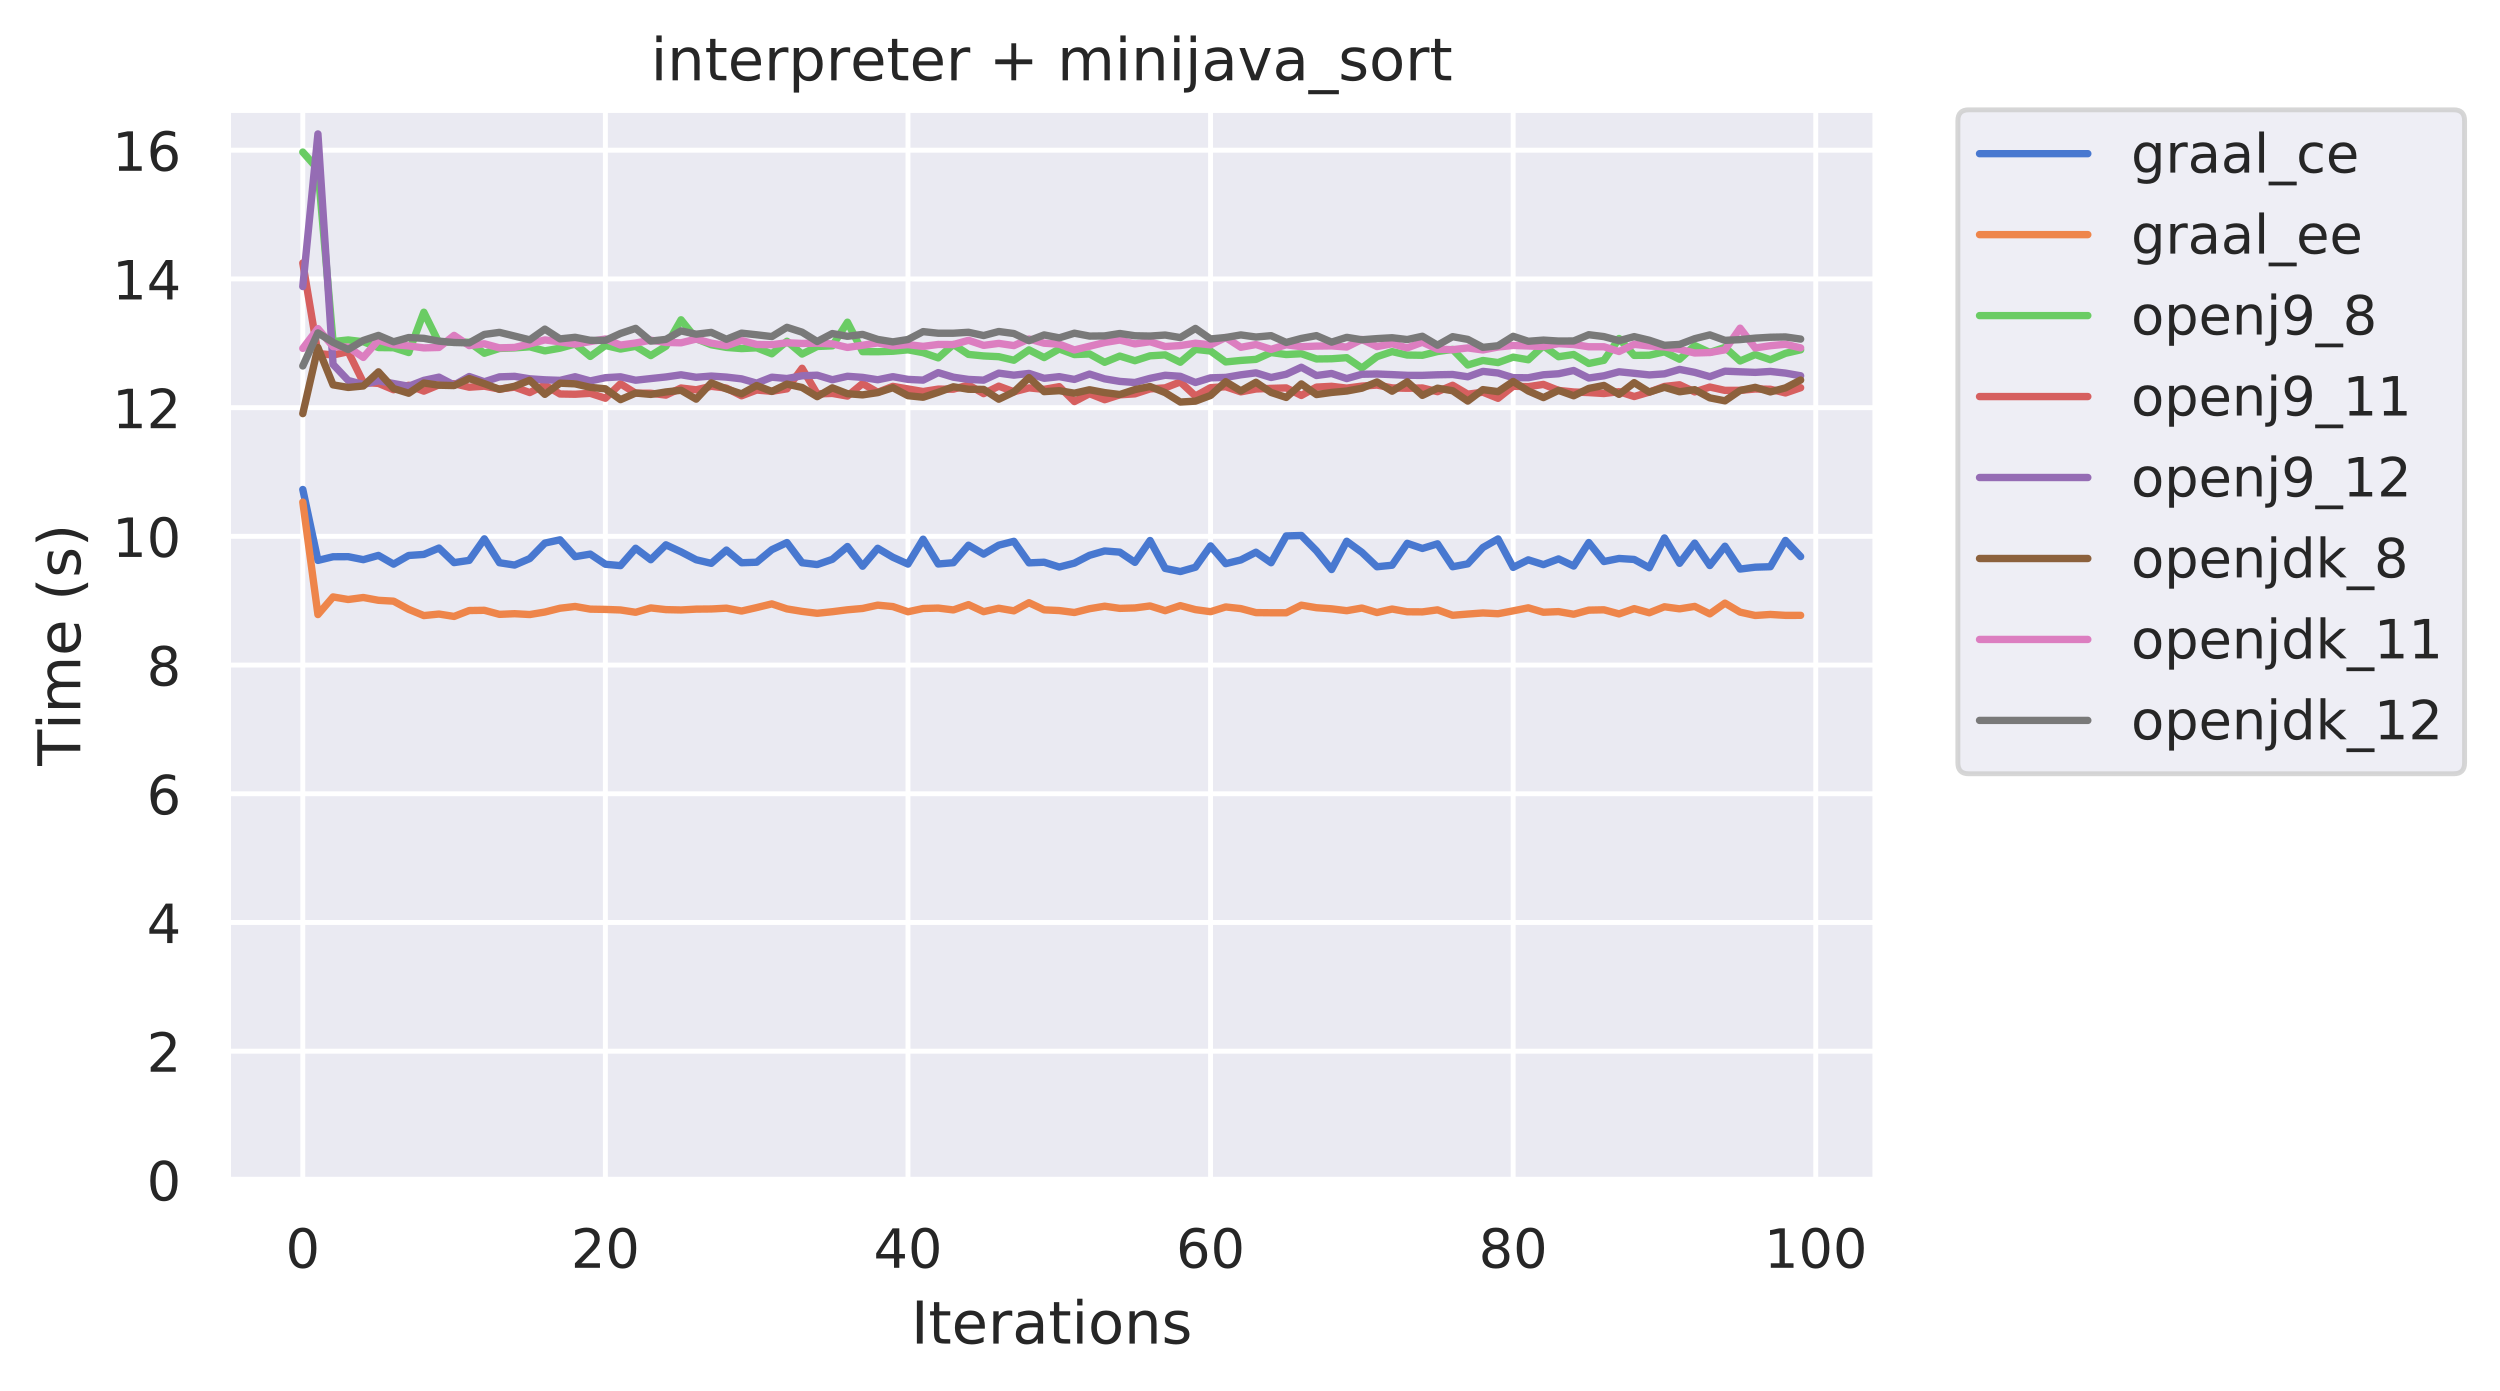 <?xml version="1.0" encoding="utf-8" standalone="no"?>
<!DOCTYPE svg PUBLIC "-//W3C//DTD SVG 1.1//EN"
  "http://www.w3.org/Graphics/SVG/1.1/DTD/svg11.dtd">
<!-- Created with matplotlib (https://matplotlib.org/) -->
<svg height="282.718pt" version="1.1" viewBox="0 0 508.011 282.718" width="508.011pt" xmlns="http://www.w3.org/2000/svg" xmlns:xlink="http://www.w3.org/1999/xlink">
 <defs>
  <style type="text/css">
*{stroke-linecap:butt;stroke-linejoin:round;}
  </style>
 </defs>
 <g id="figure_1">
  <g id="patch_1">
   <path d="M 0 282.718 
L 508.011 282.718 
L 508.011 0 
L 0 0 
z
" style="fill:#ffffff;"/>
  </g>
  <g id="axes_1">
   <g id="patch_2">
    <path d="M 46.311 239.758 
L 381.111 239.758 
L 381.111 22.318 
L 46.311 22.318 
z
" style="fill:#eaeaf2;"/>
   </g>
   <g id="matplotlib.axis_1">
    <g id="xtick_1">
     <g id="line2d_1">
      <path clip-path="url(#p742792d132)" d="M 61.529 239.758 
L 61.529 22.318 
" style="fill:none;stroke:#ffffff;stroke-linecap:round;"/>
     </g>
     <g id="text_1">
      <!-- 0 -->
      <defs>
       <path d="M 31.781 66.406 
Q 24.172 66.406 20.328 58.906 
Q 16.5 51.422 16.5 36.375 
Q 16.5 21.391 20.328 13.891 
Q 24.172 6.391 31.781 6.391 
Q 39.453 6.391 43.281 13.891 
Q 47.125 21.391 47.125 36.375 
Q 47.125 51.422 43.281 58.906 
Q 39.453 66.406 31.781 66.406 
z
M 31.781 74.219 
Q 44.047 74.219 50.516 64.516 
Q 56.984 54.828 56.984 36.375 
Q 56.984 17.969 50.516 8.266 
Q 44.047 -1.422 31.781 -1.422 
Q 19.531 -1.422 13.062 8.266 
Q 6.594 17.969 6.594 36.375 
Q 6.594 54.828 13.062 64.516 
Q 19.531 74.219 31.781 74.219 
z
" id="DejaVuSans-48"/>
      </defs>
      <g style="fill:#262626;" transform="translate(58.03 257.616)scale(0.11 -0.11)">
       <use xlink:href="#DejaVuSans-48"/>
      </g>
     </g>
    </g>
    <g id="xtick_2">
     <g id="line2d_2">
      <path clip-path="url(#p742792d132)" d="M 123.017 239.758 
L 123.017 22.318 
" style="fill:none;stroke:#ffffff;stroke-linecap:round;"/>
     </g>
     <g id="text_2">
      <!-- 20 -->
      <defs>
       <path d="M 19.188 8.297 
L 53.609 8.297 
L 53.609 0 
L 7.328 0 
L 7.328 8.297 
Q 12.938 14.109 22.625 23.891 
Q 32.328 33.688 34.812 36.531 
Q 39.547 41.844 41.422 45.531 
Q 43.312 49.219 43.312 52.781 
Q 43.312 58.594 39.234 62.25 
Q 35.156 65.922 28.609 65.922 
Q 23.969 65.922 18.812 64.312 
Q 13.672 62.703 7.812 59.422 
L 7.812 69.391 
Q 13.766 71.781 18.938 73 
Q 24.125 74.219 28.422 74.219 
Q 39.75 74.219 46.484 68.547 
Q 53.219 62.891 53.219 53.422 
Q 53.219 48.922 51.531 44.891 
Q 49.859 40.875 45.406 35.406 
Q 44.188 33.984 37.641 27.219 
Q 31.109 20.453 19.188 8.297 
z
" id="DejaVuSans-50"/>
      </defs>
      <g style="fill:#262626;" transform="translate(116.018 257.616)scale(0.11 -0.11)">
       <use xlink:href="#DejaVuSans-50"/>
       <use x="63.623" xlink:href="#DejaVuSans-48"/>
      </g>
     </g>
    </g>
    <g id="xtick_3">
     <g id="line2d_3">
      <path clip-path="url(#p742792d132)" d="M 184.505 239.758 
L 184.505 22.318 
" style="fill:none;stroke:#ffffff;stroke-linecap:round;"/>
     </g>
     <g id="text_3">
      <!-- 40 -->
      <defs>
       <path d="M 37.797 64.312 
L 12.891 25.391 
L 37.797 25.391 
z
M 35.203 72.906 
L 47.609 72.906 
L 47.609 25.391 
L 58.016 25.391 
L 58.016 17.188 
L 47.609 17.188 
L 47.609 0 
L 37.797 0 
L 37.797 17.188 
L 4.891 17.188 
L 4.891 26.703 
z
" id="DejaVuSans-52"/>
      </defs>
      <g style="fill:#262626;" transform="translate(177.506 257.616)scale(0.11 -0.11)">
       <use xlink:href="#DejaVuSans-52"/>
       <use x="63.623" xlink:href="#DejaVuSans-48"/>
      </g>
     </g>
    </g>
    <g id="xtick_4">
     <g id="line2d_4">
      <path clip-path="url(#p742792d132)" d="M 245.992 239.758 
L 245.992 22.318 
" style="fill:none;stroke:#ffffff;stroke-linecap:round;"/>
     </g>
     <g id="text_4">
      <!-- 60 -->
      <defs>
       <path d="M 33.016 40.375 
Q 26.375 40.375 22.484 35.828 
Q 18.609 31.297 18.609 23.391 
Q 18.609 15.531 22.484 10.953 
Q 26.375 6.391 33.016 6.391 
Q 39.656 6.391 43.531 10.953 
Q 47.406 15.531 47.406 23.391 
Q 47.406 31.297 43.531 35.828 
Q 39.656 40.375 33.016 40.375 
z
M 52.594 71.297 
L 52.594 62.312 
Q 48.875 64.062 45.094 64.984 
Q 41.312 65.922 37.594 65.922 
Q 27.828 65.922 22.672 59.328 
Q 17.531 52.734 16.797 39.406 
Q 19.672 43.656 24.016 45.922 
Q 28.375 48.188 33.594 48.188 
Q 44.578 48.188 50.953 41.516 
Q 57.328 34.859 57.328 23.391 
Q 57.328 12.156 50.688 5.359 
Q 44.047 -1.422 33.016 -1.422 
Q 20.359 -1.422 13.672 8.266 
Q 6.984 17.969 6.984 36.375 
Q 6.984 53.656 15.188 63.938 
Q 23.391 74.219 37.203 74.219 
Q 40.922 74.219 44.703 73.484 
Q 48.484 72.75 52.594 71.297 
z
" id="DejaVuSans-54"/>
      </defs>
      <g style="fill:#262626;" transform="translate(238.993 257.616)scale(0.11 -0.11)">
       <use xlink:href="#DejaVuSans-54"/>
       <use x="63.623" xlink:href="#DejaVuSans-48"/>
      </g>
     </g>
    </g>
    <g id="xtick_5">
     <g id="line2d_5">
      <path clip-path="url(#p742792d132)" d="M 307.48 239.758 
L 307.48 22.318 
" style="fill:none;stroke:#ffffff;stroke-linecap:round;"/>
     </g>
     <g id="text_5">
      <!-- 80 -->
      <defs>
       <path d="M 31.781 34.625 
Q 24.75 34.625 20.719 30.859 
Q 16.703 27.094 16.703 20.516 
Q 16.703 13.922 20.719 10.156 
Q 24.75 6.391 31.781 6.391 
Q 38.812 6.391 42.859 10.172 
Q 46.922 13.969 46.922 20.516 
Q 46.922 27.094 42.891 30.859 
Q 38.875 34.625 31.781 34.625 
z
M 21.922 38.812 
Q 15.578 40.375 12.031 44.719 
Q 8.5 49.078 8.5 55.328 
Q 8.5 64.062 14.719 69.141 
Q 20.953 74.219 31.781 74.219 
Q 42.672 74.219 48.875 69.141 
Q 55.078 64.062 55.078 55.328 
Q 55.078 49.078 51.531 44.719 
Q 48 40.375 41.703 38.812 
Q 48.828 37.156 52.797 32.312 
Q 56.781 27.484 56.781 20.516 
Q 56.781 9.906 50.312 4.234 
Q 43.844 -1.422 31.781 -1.422 
Q 19.734 -1.422 13.25 4.234 
Q 6.781 9.906 6.781 20.516 
Q 6.781 27.484 10.781 32.312 
Q 14.797 37.156 21.922 38.812 
z
M 18.312 54.391 
Q 18.312 48.734 21.844 45.562 
Q 25.391 42.391 31.781 42.391 
Q 38.141 42.391 41.719 45.562 
Q 45.312 48.734 45.312 54.391 
Q 45.312 60.062 41.719 63.234 
Q 38.141 66.406 31.781 66.406 
Q 25.391 66.406 21.844 63.234 
Q 18.312 60.062 18.312 54.391 
z
" id="DejaVuSans-56"/>
      </defs>
      <g style="fill:#262626;" transform="translate(300.481 257.616)scale(0.11 -0.11)">
       <use xlink:href="#DejaVuSans-56"/>
       <use x="63.623" xlink:href="#DejaVuSans-48"/>
      </g>
     </g>
    </g>
    <g id="xtick_6">
     <g id="line2d_6">
      <path clip-path="url(#p742792d132)" d="M 368.967 239.758 
L 368.967 22.318 
" style="fill:none;stroke:#ffffff;stroke-linecap:round;"/>
     </g>
     <g id="text_6">
      <!-- 100 -->
      <defs>
       <path d="M 12.406 8.297 
L 28.516 8.297 
L 28.516 63.922 
L 10.984 60.406 
L 10.984 69.391 
L 28.422 72.906 
L 38.281 72.906 
L 38.281 8.297 
L 54.391 8.297 
L 54.391 0 
L 12.406 0 
z
" id="DejaVuSans-49"/>
      </defs>
      <g style="fill:#262626;" transform="translate(358.469 257.616)scale(0.11 -0.11)">
       <use xlink:href="#DejaVuSans-49"/>
       <use x="63.623" xlink:href="#DejaVuSans-48"/>
       <use x="127.246" xlink:href="#DejaVuSans-48"/>
      </g>
     </g>
    </g>
    <g id="text_7">
     <!-- Iterations -->
     <defs>
      <path d="M 9.812 72.906 
L 19.672 72.906 
L 19.672 0 
L 9.812 0 
z
" id="DejaVuSans-73"/>
      <path d="M 18.312 70.219 
L 18.312 54.688 
L 36.812 54.688 
L 36.812 47.703 
L 18.312 47.703 
L 18.312 18.016 
Q 18.312 11.328 20.141 9.422 
Q 21.969 7.516 27.594 7.516 
L 36.812 7.516 
L 36.812 0 
L 27.594 0 
Q 17.188 0 13.234 3.875 
Q 9.281 7.766 9.281 18.016 
L 9.281 47.703 
L 2.688 47.703 
L 2.688 54.688 
L 9.281 54.688 
L 9.281 70.219 
z
" id="DejaVuSans-116"/>
      <path d="M 56.203 29.594 
L 56.203 25.203 
L 14.891 25.203 
Q 15.484 15.922 20.484 11.062 
Q 25.484 6.203 34.422 6.203 
Q 39.594 6.203 44.453 7.469 
Q 49.312 8.734 54.109 11.281 
L 54.109 2.781 
Q 49.266 0.734 44.188 -0.344 
Q 39.109 -1.422 33.891 -1.422 
Q 20.797 -1.422 13.156 6.188 
Q 5.516 13.812 5.516 26.812 
Q 5.516 40.234 12.766 48.109 
Q 20.016 56 32.328 56 
Q 43.359 56 49.781 48.891 
Q 56.203 41.797 56.203 29.594 
z
M 47.219 32.234 
Q 47.125 39.594 43.094 43.984 
Q 39.062 48.391 32.422 48.391 
Q 24.906 48.391 20.391 44.141 
Q 15.875 39.891 15.188 32.172 
z
" id="DejaVuSans-101"/>
      <path d="M 41.109 46.297 
Q 39.594 47.172 37.812 47.578 
Q 36.031 48 33.891 48 
Q 26.266 48 22.188 43.047 
Q 18.109 38.094 18.109 28.812 
L 18.109 0 
L 9.078 0 
L 9.078 54.688 
L 18.109 54.688 
L 18.109 46.188 
Q 20.953 51.172 25.484 53.578 
Q 30.031 56 36.531 56 
Q 37.453 56 38.578 55.875 
Q 39.703 55.766 41.062 55.516 
z
" id="DejaVuSans-114"/>
      <path d="M 34.281 27.484 
Q 23.391 27.484 19.188 25 
Q 14.984 22.516 14.984 16.5 
Q 14.984 11.719 18.141 8.906 
Q 21.297 6.109 26.703 6.109 
Q 34.188 6.109 38.703 11.406 
Q 43.219 16.703 43.219 25.484 
L 43.219 27.484 
z
M 52.203 31.203 
L 52.203 0 
L 43.219 0 
L 43.219 8.297 
Q 40.141 3.328 35.547 0.953 
Q 30.953 -1.422 24.312 -1.422 
Q 15.922 -1.422 10.953 3.297 
Q 6 8.016 6 15.922 
Q 6 25.141 12.172 29.828 
Q 18.359 34.516 30.609 34.516 
L 43.219 34.516 
L 43.219 35.406 
Q 43.219 41.609 39.141 45 
Q 35.062 48.391 27.688 48.391 
Q 23 48.391 18.547 47.266 
Q 14.109 46.141 10.016 43.891 
L 10.016 52.203 
Q 14.938 54.109 19.578 55.047 
Q 24.219 56 28.609 56 
Q 40.484 56 46.344 49.844 
Q 52.203 43.703 52.203 31.203 
z
" id="DejaVuSans-97"/>
      <path d="M 9.422 54.688 
L 18.406 54.688 
L 18.406 0 
L 9.422 0 
z
M 9.422 75.984 
L 18.406 75.984 
L 18.406 64.594 
L 9.422 64.594 
z
" id="DejaVuSans-105"/>
      <path d="M 30.609 48.391 
Q 23.391 48.391 19.188 42.75 
Q 14.984 37.109 14.984 27.297 
Q 14.984 17.484 19.156 11.844 
Q 23.344 6.203 30.609 6.203 
Q 37.797 6.203 41.984 11.859 
Q 46.188 17.531 46.188 27.297 
Q 46.188 37.016 41.984 42.703 
Q 37.797 48.391 30.609 48.391 
z
M 30.609 56 
Q 42.328 56 49.016 48.375 
Q 55.719 40.766 55.719 27.297 
Q 55.719 13.875 49.016 6.219 
Q 42.328 -1.422 30.609 -1.422 
Q 18.844 -1.422 12.172 6.219 
Q 5.516 13.875 5.516 27.297 
Q 5.516 40.766 12.172 48.375 
Q 18.844 56 30.609 56 
z
" id="DejaVuSans-111"/>
      <path d="M 54.891 33.016 
L 54.891 0 
L 45.906 0 
L 45.906 32.719 
Q 45.906 40.484 42.875 44.328 
Q 39.844 48.188 33.797 48.188 
Q 26.516 48.188 22.312 43.547 
Q 18.109 38.922 18.109 30.906 
L 18.109 0 
L 9.078 0 
L 9.078 54.688 
L 18.109 54.688 
L 18.109 46.188 
Q 21.344 51.125 25.703 53.562 
Q 30.078 56 35.797 56 
Q 45.219 56 50.047 50.172 
Q 54.891 44.344 54.891 33.016 
z
" id="DejaVuSans-110"/>
      <path d="M 44.281 53.078 
L 44.281 44.578 
Q 40.484 46.531 36.375 47.5 
Q 32.281 48.484 27.875 48.484 
Q 21.188 48.484 17.844 46.438 
Q 14.5 44.391 14.5 40.281 
Q 14.5 37.156 16.891 35.375 
Q 19.281 33.594 26.516 31.984 
L 29.594 31.297 
Q 39.156 29.25 43.188 25.516 
Q 47.219 21.781 47.219 15.094 
Q 47.219 7.469 41.188 3.016 
Q 35.156 -1.422 24.609 -1.422 
Q 20.219 -1.422 15.453 -0.562 
Q 10.688 0.297 5.422 2 
L 5.422 11.281 
Q 10.406 8.688 15.234 7.391 
Q 20.062 6.109 24.812 6.109 
Q 31.156 6.109 34.562 8.281 
Q 37.984 10.453 37.984 14.406 
Q 37.984 18.062 35.516 20.016 
Q 33.062 21.969 24.703 23.781 
L 21.578 24.516 
Q 13.234 26.266 9.516 29.906 
Q 5.812 33.547 5.812 39.891 
Q 5.812 47.609 11.281 51.797 
Q 16.75 56 26.812 56 
Q 31.781 56 36.172 55.266 
Q 40.578 54.547 44.281 53.078 
z
" id="DejaVuSans-115"/>
     </defs>
     <g style="fill:#262626;" transform="translate(185.135 273.022)scale(0.12 -0.12)">
      <use xlink:href="#DejaVuSans-73"/>
      <use x="29.492" xlink:href="#DejaVuSans-116"/>
      <use x="68.701" xlink:href="#DejaVuSans-101"/>
      <use x="130.225" xlink:href="#DejaVuSans-114"/>
      <use x="171.338" xlink:href="#DejaVuSans-97"/>
      <use x="232.617" xlink:href="#DejaVuSans-116"/>
      <use x="271.826" xlink:href="#DejaVuSans-105"/>
      <use x="299.609" xlink:href="#DejaVuSans-111"/>
      <use x="360.791" xlink:href="#DejaVuSans-110"/>
      <use x="424.17" xlink:href="#DejaVuSans-115"/>
     </g>
    </g>
   </g>
   <g id="matplotlib.axis_2">
    <g id="ytick_1">
     <g id="line2d_7">
      <path clip-path="url(#p742792d132)" d="M 46.311 239.758 
L 381.111 239.758 
" style="fill:none;stroke:#ffffff;stroke-linecap:round;"/>
     </g>
     <g id="text_8">
      <!-- 0 -->
      <g style="fill:#262626;" transform="translate(29.812 243.937)scale(0.11 -0.11)">
       <use xlink:href="#DejaVuSans-48"/>
      </g>
     </g>
    </g>
    <g id="ytick_2">
     <g id="line2d_8">
      <path clip-path="url(#p742792d132)" d="M 46.311 213.604 
L 381.111 213.604 
" style="fill:none;stroke:#ffffff;stroke-linecap:round;"/>
     </g>
     <g id="text_9">
      <!-- 2 -->
      <g style="fill:#262626;" transform="translate(29.812 217.783)scale(0.11 -0.11)">
       <use xlink:href="#DejaVuSans-50"/>
      </g>
     </g>
    </g>
    <g id="ytick_3">
     <g id="line2d_9">
      <path clip-path="url(#p742792d132)" d="M 46.311 187.45 
L 381.111 187.45 
" style="fill:none;stroke:#ffffff;stroke-linecap:round;"/>
     </g>
     <g id="text_10">
      <!-- 4 -->
      <g style="fill:#262626;" transform="translate(29.812 191.629)scale(0.11 -0.11)">
       <use xlink:href="#DejaVuSans-52"/>
      </g>
     </g>
    </g>
    <g id="ytick_4">
     <g id="line2d_10">
      <path clip-path="url(#p742792d132)" d="M 46.311 161.296 
L 381.111 161.296 
" style="fill:none;stroke:#ffffff;stroke-linecap:round;"/>
     </g>
     <g id="text_11">
      <!-- 6 -->
      <g style="fill:#262626;" transform="translate(29.812 165.475)scale(0.11 -0.11)">
       <use xlink:href="#DejaVuSans-54"/>
      </g>
     </g>
    </g>
    <g id="ytick_5">
     <g id="line2d_11">
      <path clip-path="url(#p742792d132)" d="M 46.311 135.142 
L 381.111 135.142 
" style="fill:none;stroke:#ffffff;stroke-linecap:round;"/>
     </g>
     <g id="text_12">
      <!-- 8 -->
      <g style="fill:#262626;" transform="translate(29.812 139.321)scale(0.11 -0.11)">
       <use xlink:href="#DejaVuSans-56"/>
      </g>
     </g>
    </g>
    <g id="ytick_6">
     <g id="line2d_12">
      <path clip-path="url(#p742792d132)" d="M 46.311 108.988 
L 381.111 108.988 
" style="fill:none;stroke:#ffffff;stroke-linecap:round;"/>
     </g>
     <g id="text_13">
      <!-- 10 -->
      <g style="fill:#262626;" transform="translate(22.814 113.167)scale(0.11 -0.11)">
       <use xlink:href="#DejaVuSans-49"/>
       <use x="63.623" xlink:href="#DejaVuSans-48"/>
      </g>
     </g>
    </g>
    <g id="ytick_7">
     <g id="line2d_13">
      <path clip-path="url(#p742792d132)" d="M 46.311 82.834 
L 381.111 82.834 
" style="fill:none;stroke:#ffffff;stroke-linecap:round;"/>
     </g>
     <g id="text_14">
      <!-- 12 -->
      <g style="fill:#262626;" transform="translate(22.814 87.013)scale(0.11 -0.11)">
       <use xlink:href="#DejaVuSans-49"/>
       <use x="63.623" xlink:href="#DejaVuSans-50"/>
      </g>
     </g>
    </g>
    <g id="ytick_8">
     <g id="line2d_14">
      <path clip-path="url(#p742792d132)" d="M 46.311 56.68 
L 381.111 56.68 
" style="fill:none;stroke:#ffffff;stroke-linecap:round;"/>
     </g>
     <g id="text_15">
      <!-- 14 -->
      <g style="fill:#262626;" transform="translate(22.814 60.859)scale(0.11 -0.11)">
       <use xlink:href="#DejaVuSans-49"/>
       <use x="63.623" xlink:href="#DejaVuSans-52"/>
      </g>
     </g>
    </g>
    <g id="ytick_9">
     <g id="line2d_15">
      <path clip-path="url(#p742792d132)" d="M 46.311 30.526 
L 381.111 30.526 
" style="fill:none;stroke:#ffffff;stroke-linecap:round;"/>
     </g>
     <g id="text_16">
      <!-- 16 -->
      <g style="fill:#262626;" transform="translate(22.814 34.705)scale(0.11 -0.11)">
       <use xlink:href="#DejaVuSans-49"/>
       <use x="63.623" xlink:href="#DejaVuSans-54"/>
      </g>
     </g>
    </g>
    <g id="text_17">
     <!-- Time (s) -->
     <defs>
      <path d="M -0.297 72.906 
L 61.375 72.906 
L 61.375 64.594 
L 35.5 64.594 
L 35.5 0 
L 25.594 0 
L 25.594 64.594 
L -0.297 64.594 
z
" id="DejaVuSans-84"/>
      <path d="M 52 44.188 
Q 55.375 50.25 60.062 53.125 
Q 64.75 56 71.094 56 
Q 79.641 56 84.281 50.016 
Q 88.922 44.047 88.922 33.016 
L 88.922 0 
L 79.891 0 
L 79.891 32.719 
Q 79.891 40.578 77.094 44.375 
Q 74.312 48.188 68.609 48.188 
Q 61.625 48.188 57.562 43.547 
Q 53.516 38.922 53.516 30.906 
L 53.516 0 
L 44.484 0 
L 44.484 32.719 
Q 44.484 40.625 41.703 44.406 
Q 38.922 48.188 33.109 48.188 
Q 26.219 48.188 22.156 43.531 
Q 18.109 38.875 18.109 30.906 
L 18.109 0 
L 9.078 0 
L 9.078 54.688 
L 18.109 54.688 
L 18.109 46.188 
Q 21.188 51.219 25.484 53.609 
Q 29.781 56 35.688 56 
Q 41.656 56 45.828 52.969 
Q 50 49.953 52 44.188 
z
" id="DejaVuSans-109"/>
      <path id="DejaVuSans-32"/>
      <path d="M 31 75.875 
Q 24.469 64.656 21.281 53.656 
Q 18.109 42.672 18.109 31.391 
Q 18.109 20.125 21.312 9.062 
Q 24.516 -2 31 -13.188 
L 23.188 -13.188 
Q 15.875 -1.703 12.234 9.375 
Q 8.594 20.453 8.594 31.391 
Q 8.594 42.281 12.203 53.312 
Q 15.828 64.359 23.188 75.875 
z
" id="DejaVuSans-40"/>
      <path d="M 8.016 75.875 
L 15.828 75.875 
Q 23.141 64.359 26.781 53.312 
Q 30.422 42.281 30.422 31.391 
Q 30.422 20.453 26.781 9.375 
Q 23.141 -1.703 15.828 -13.188 
L 8.016 -13.188 
Q 14.5 -2 17.703 9.062 
Q 20.906 20.125 20.906 31.391 
Q 20.906 42.672 17.703 53.656 
Q 14.5 64.656 8.016 75.875 
z
" id="DejaVuSans-41"/>
     </defs>
     <g style="fill:#262626;" transform="translate(16.318 155.618)rotate(-90)scale(0.12 -0.12)">
      <use xlink:href="#DejaVuSans-84"/>
      <use x="61.037" xlink:href="#DejaVuSans-105"/>
      <use x="88.82" xlink:href="#DejaVuSans-109"/>
      <use x="186.232" xlink:href="#DejaVuSans-101"/>
      <use x="247.756" xlink:href="#DejaVuSans-32"/>
      <use x="279.543" xlink:href="#DejaVuSans-40"/>
      <use x="318.557" xlink:href="#DejaVuSans-115"/>
      <use x="370.656" xlink:href="#DejaVuSans-41"/>
     </g>
    </g>
   </g>
   <g id="line2d_16">
    <path clip-path="url(#p742792d132)" d="M 61.529 99.472 
L 64.604 113.876 
L 67.678 113.133 
L 70.753 113.116 
L 73.827 113.728 
L 76.901 112.862 
L 79.976 114.634 
L 83.05 112.875 
L 86.124 112.66 
L 89.199 111.369 
L 92.273 114.324 
L 95.348 113.87 
L 98.422 109.497 
L 101.496 114.35 
L 104.571 114.824 
L 107.645 113.504 
L 110.72 110.358 
L 113.794 109.692 
L 116.868 113.113 
L 119.943 112.598 
L 123.017 114.658 
L 126.091 114.937 
L 129.166 111.411 
L 132.24 113.738 
L 135.315 110.711 
L 138.389 112.142 
L 141.463 113.746 
L 144.538 114.47 
L 147.612 111.78 
L 150.686 114.35 
L 153.761 114.245 
L 156.835 111.703 
L 159.91 110.254 
L 162.984 114.354 
L 166.058 114.724 
L 169.133 113.658 
L 172.207 111.057 
L 175.281 115.057 
L 178.356 111.414 
L 181.43 113.234 
L 184.505 114.623 
L 187.579 109.572 
L 190.653 114.604 
L 193.728 114.344 
L 196.802 110.793 
L 199.877 112.598 
L 202.951 110.784 
L 206.025 110 
L 209.1 114.375 
L 212.174 114.246 
L 215.248 115.22 
L 218.323 114.433 
L 221.397 112.845 
L 224.472 111.95 
L 227.546 112.197 
L 230.62 114.269 
L 233.695 109.837 
L 236.769 115.505 
L 239.843 116.139 
L 242.918 115.264 
L 245.992 110.928 
L 249.067 114.539 
L 252.141 113.784 
L 255.215 112.213 
L 258.29 114.351 
L 261.364 108.904 
L 264.439 108.811 
L 267.513 111.926 
L 270.587 115.73 
L 273.662 109.987 
L 276.736 112.231 
L 279.81 115.166 
L 282.885 114.854 
L 285.959 110.406 
L 289.034 111.448 
L 292.108 110.507 
L 295.182 115.162 
L 298.257 114.578 
L 301.331 111.26 
L 304.405 109.516 
L 307.48 115.296 
L 310.554 113.763 
L 313.629 114.735 
L 316.703 113.574 
L 319.777 115.02 
L 322.852 110.25 
L 325.926 114.101 
L 329.001 113.482 
L 332.075 113.684 
L 335.149 115.367 
L 338.224 109.31 
L 341.298 114.467 
L 344.372 110.37 
L 347.447 114.916 
L 350.521 110.998 
L 353.596 115.635 
L 356.67 115.256 
L 359.744 115.157 
L 362.819 109.823 
L 365.893 113.097 
" style="fill:none;stroke:#4878d0;stroke-linecap:round;stroke-width:1.5;"/>
   </g>
   <g id="line2d_17">
    <path clip-path="url(#p742792d132)" d="M 61.529 102.028 
L 64.604 124.88 
L 67.678 121.299 
L 70.753 121.821 
L 73.827 121.415 
L 76.901 121.986 
L 79.976 122.158 
L 83.05 123.821 
L 86.124 125.089 
L 89.199 124.776 
L 92.273 125.262 
L 95.348 124.063 
L 98.422 124.016 
L 101.496 124.84 
L 104.571 124.706 
L 107.645 124.878 
L 110.72 124.369 
L 113.794 123.595 
L 116.868 123.237 
L 119.943 123.78 
L 123.017 123.836 
L 126.091 123.948 
L 129.166 124.418 
L 132.24 123.533 
L 135.315 123.878 
L 138.389 123.947 
L 141.463 123.777 
L 144.538 123.747 
L 147.612 123.581 
L 150.686 124.166 
L 153.761 123.462 
L 156.835 122.712 
L 159.91 123.734 
L 162.984 124.239 
L 166.058 124.623 
L 169.133 124.304 
L 172.207 123.913 
L 175.281 123.64 
L 178.356 122.968 
L 181.43 123.256 
L 184.505 124.315 
L 187.579 123.648 
L 190.653 123.562 
L 193.728 123.942 
L 196.802 122.863 
L 199.877 124.294 
L 202.951 123.595 
L 206.025 124.124 
L 209.1 122.474 
L 212.174 123.923 
L 215.248 124.065 
L 218.323 124.462 
L 221.397 123.694 
L 224.472 123.183 
L 227.546 123.624 
L 230.62 123.536 
L 233.695 123.131 
L 236.769 124.093 
L 239.843 123.066 
L 242.918 123.882 
L 245.992 124.3 
L 249.067 123.334 
L 252.141 123.67 
L 255.215 124.484 
L 258.29 124.514 
L 261.364 124.519 
L 264.439 122.976 
L 267.513 123.493 
L 270.587 123.715 
L 273.662 124.095 
L 276.736 123.554 
L 279.81 124.468 
L 282.885 123.759 
L 285.959 124.315 
L 289.034 124.337 
L 292.108 123.928 
L 295.182 125.029 
L 298.257 124.78 
L 301.331 124.553 
L 304.405 124.714 
L 307.48 124.128 
L 310.554 123.509 
L 313.629 124.411 
L 316.703 124.282 
L 319.777 124.815 
L 322.852 123.98 
L 325.926 123.914 
L 329.001 124.75 
L 332.075 123.678 
L 335.149 124.515 
L 338.224 123.299 
L 341.298 123.719 
L 344.372 123.226 
L 347.447 124.74 
L 350.521 122.56 
L 353.596 124.388 
L 356.67 125.07 
L 359.744 124.858 
L 362.819 125.045 
L 365.893 125.038 
" style="fill:none;stroke:#ee854a;stroke-linecap:round;stroke-width:1.5;"/>
   </g>
   <g id="line2d_18">
    <path clip-path="url(#p742792d132)" d="M 61.529 30.91 
L 64.604 34.381 
L 67.678 69.41 
L 70.753 69.079 
L 73.827 69.446 
L 76.901 70.624 
L 79.976 70.658 
L 83.05 71.636 
L 86.124 63.447 
L 89.199 69.659 
L 92.273 69.412 
L 95.348 69.563 
L 98.422 71.782 
L 101.496 70.806 
L 104.571 70.696 
L 107.645 70.472 
L 110.72 71.303 
L 113.794 70.75 
L 116.868 69.908 
L 119.943 72.426 
L 123.017 70.199 
L 126.091 70.927 
L 129.166 70.38 
L 132.24 72.259 
L 135.315 70.361 
L 138.389 64.984 
L 141.463 68.832 
L 144.538 70.061 
L 147.612 70.598 
L 150.686 70.834 
L 153.761 70.68 
L 156.835 71.895 
L 159.91 69.346 
L 162.984 71.944 
L 166.058 70.405 
L 169.133 70.28 
L 172.207 65.472 
L 175.281 71.453 
L 178.356 71.472 
L 181.43 71.376 
L 184.505 71.086 
L 187.579 71.662 
L 190.653 72.721 
L 193.728 70.005 
L 196.802 72.019 
L 199.877 72.329 
L 202.951 72.48 
L 206.025 73.202 
L 209.1 71.101 
L 212.174 72.659 
L 215.248 70.91 
L 218.323 72.052 
L 221.397 71.926 
L 224.472 73.622 
L 227.546 72.356 
L 230.62 73.297 
L 233.695 72.304 
L 236.769 72.116 
L 239.843 73.607 
L 242.918 70.996 
L 245.992 71.329 
L 249.067 73.546 
L 252.141 73.243 
L 255.215 73.028 
L 258.29 71.642 
L 261.364 72.044 
L 264.439 71.879 
L 267.513 72.942 
L 270.587 72.903 
L 273.662 72.681 
L 276.736 74.783 
L 279.81 72.472 
L 282.885 71.45 
L 285.959 72.146 
L 289.034 72.196 
L 292.108 71.435 
L 295.182 71.002 
L 298.257 74.17 
L 301.331 73.251 
L 304.405 73.676 
L 307.48 72.575 
L 310.554 73.104 
L 313.629 70.27 
L 316.703 72.488 
L 319.777 72.034 
L 322.852 73.86 
L 325.926 73.218 
L 329.001 68.787 
L 332.075 72.213 
L 335.149 72.185 
L 338.224 71.491 
L 341.298 73.001 
L 344.372 70.211 
L 347.447 71.607 
L 350.521 70.598 
L 353.596 73.352 
L 356.67 72.049 
L 359.744 73.093 
L 362.819 71.797 
L 365.893 71.088 
" style="fill:none;stroke:#6acc64;stroke-linecap:round;stroke-width:1.5;"/>
   </g>
   <g id="line2d_19">
    <path clip-path="url(#p742792d132)" d="M 61.529 53.444 
L 64.604 71.838 
L 67.678 72.136 
L 70.753 71.467 
L 73.827 77.709 
L 76.901 77.907 
L 79.976 79.195 
L 83.05 78.287 
L 86.124 79.48 
L 89.199 78.204 
L 92.273 77.971 
L 95.348 78.684 
L 98.422 78.475 
L 101.496 79.059 
L 104.571 78.665 
L 107.645 79.769 
L 110.72 78.242 
L 113.794 80.059 
L 116.868 80.114 
L 119.943 79.923 
L 123.017 80.924 
L 126.091 77.981 
L 129.166 79.909 
L 132.24 79.911 
L 135.315 80.287 
L 138.389 78.846 
L 141.463 79.209 
L 144.538 78.498 
L 147.612 78.867 
L 150.686 80.424 
L 153.761 79.262 
L 156.835 79.515 
L 159.91 79.015 
L 162.984 74.838 
L 166.058 80.052 
L 169.133 79.943 
L 172.207 80.483 
L 175.281 77.938 
L 178.356 79.719 
L 181.43 78.514 
L 184.505 79.035 
L 187.579 79.561 
L 190.653 79.069 
L 193.728 79.082 
L 196.802 78.235 
L 199.877 79.991 
L 202.951 78.469 
L 206.025 79.61 
L 209.1 78.818 
L 212.174 79.114 
L 215.248 78.57 
L 218.323 81.598 
L 221.397 79.997 
L 224.472 81.22 
L 227.546 80.228 
L 230.62 80.034 
L 233.695 79.026 
L 236.769 78.815 
L 239.843 77.611 
L 242.918 80.477 
L 245.992 78.771 
L 249.067 78.592 
L 252.141 79.624 
L 255.215 79.045 
L 258.29 78.919 
L 261.364 78.825 
L 264.439 80.356 
L 267.513 78.662 
L 270.587 78.499 
L 273.662 78.866 
L 276.736 78.458 
L 279.81 78.246 
L 282.885 78.824 
L 285.959 78.899 
L 289.034 78.836 
L 292.108 79.589 
L 295.182 78.292 
L 298.257 80.096 
L 301.331 79.696 
L 304.405 80.94 
L 307.48 78.485 
L 310.554 78.572 
L 313.629 78.113 
L 316.703 79.334 
L 319.777 79.653 
L 322.852 79.775 
L 325.926 79.965 
L 329.001 79.586 
L 332.075 80.576 
L 335.149 79.674 
L 338.224 78.53 
L 341.298 78.189 
L 344.372 79.638 
L 347.447 78.647 
L 350.521 79.327 
L 353.596 79.317 
L 356.67 79.046 
L 359.744 79.098 
L 362.819 79.848 
L 365.893 78.789 
" style="fill:none;stroke:#d65f5f;stroke-linecap:round;stroke-width:1.5;"/>
   </g>
   <g id="line2d_20">
    <path clip-path="url(#p742792d132)" d="M 61.529 58.226 
L 64.604 27.22 
L 67.678 74.041 
L 70.753 77.311 
L 73.827 78.131 
L 76.901 77.366 
L 79.976 77.936 
L 83.05 78.491 
L 86.124 77.291 
L 89.199 76.637 
L 92.273 78.241 
L 95.348 76.511 
L 98.422 77.576 
L 101.496 76.579 
L 104.571 76.475 
L 107.645 76.973 
L 110.72 77.18 
L 113.794 77.291 
L 116.868 76.553 
L 119.943 77.404 
L 123.017 76.75 
L 126.091 76.568 
L 129.166 77.264 
L 132.24 76.925 
L 135.315 76.598 
L 138.389 76.158 
L 141.463 76.66 
L 144.538 76.419 
L 147.612 76.628 
L 150.686 76.983 
L 153.761 77.858 
L 156.835 76.647 
L 159.91 76.921 
L 162.984 76.362 
L 166.058 76.238 
L 169.133 77.165 
L 172.207 76.459 
L 175.281 76.684 
L 178.356 77.169 
L 181.43 76.541 
L 184.505 77.095 
L 187.579 77.241 
L 190.653 75.72 
L 193.728 76.647 
L 196.802 77.1 
L 199.877 77.249 
L 202.951 75.824 
L 206.025 76.234 
L 209.1 75.881 
L 212.174 76.876 
L 215.248 76.537 
L 218.323 77.099 
L 221.397 76.013 
L 224.472 76.985 
L 227.546 77.503 
L 230.62 77.728 
L 233.695 76.881 
L 236.769 76.253 
L 239.843 76.468 
L 242.918 77.725 
L 245.992 76.778 
L 249.067 76.693 
L 252.141 76.164 
L 255.215 75.767 
L 258.29 76.705 
L 261.364 76.053 
L 264.439 74.626 
L 267.513 76.304 
L 270.587 75.891 
L 273.662 76.929 
L 276.736 76.054 
L 279.81 75.995 
L 282.885 76.123 
L 285.959 76.268 
L 289.034 76.273 
L 292.108 76.156 
L 295.182 76.098 
L 298.257 76.563 
L 301.331 75.466 
L 304.405 75.796 
L 307.48 76.75 
L 310.554 76.758 
L 313.629 76.153 
L 316.703 75.949 
L 319.777 75.288 
L 322.852 76.816 
L 325.926 76.366 
L 329.001 75.545 
L 332.075 75.86 
L 335.149 76.185 
L 338.224 75.969 
L 341.298 75.063 
L 344.372 75.664 
L 347.447 76.539 
L 350.521 75.422 
L 353.596 75.549 
L 356.67 75.667 
L 359.744 75.478 
L 362.819 75.814 
L 365.893 76.36 
" style="fill:none;stroke:#956cb4;stroke-linecap:round;stroke-width:1.5;"/>
   </g>
   <g id="line2d_21">
    <path clip-path="url(#p742792d132)" d="M 61.529 84.047 
L 64.604 70.628 
L 67.678 78.204 
L 70.753 78.728 
L 73.827 78.433 
L 76.901 75.561 
L 79.976 78.95 
L 83.05 79.906 
L 86.124 77.835 
L 89.199 78.273 
L 92.273 78.348 
L 95.348 76.923 
L 98.422 77.96 
L 101.496 79.119 
L 104.571 78.492 
L 107.645 77.271 
L 110.72 80.129 
L 113.794 77.863 
L 116.868 78.002 
L 119.943 78.711 
L 123.017 79.011 
L 126.091 81.208 
L 129.166 79.868 
L 132.24 80.144 
L 135.315 79.643 
L 138.389 79.307 
L 141.463 81.103 
L 144.538 77.796 
L 147.612 79.025 
L 150.686 80.027 
L 153.761 78.346 
L 156.835 79.54 
L 159.91 78.052 
L 162.984 78.736 
L 166.058 80.601 
L 169.133 78.813 
L 172.207 80.001 
L 175.281 80.24 
L 178.356 79.782 
L 181.43 78.784 
L 184.505 80.406 
L 187.579 80.722 
L 190.653 79.715 
L 193.728 78.598 
L 196.802 79.1 
L 199.877 79.132 
L 202.951 81.121 
L 206.025 79.646 
L 209.1 76.734 
L 212.174 79.578 
L 215.248 79.391 
L 218.323 79.897 
L 221.397 79.2 
L 224.472 79.78 
L 227.546 80.17 
L 230.62 79.163 
L 233.695 78.543 
L 236.769 79.785 
L 239.843 81.694 
L 242.918 81.514 
L 245.992 80.359 
L 249.067 77.558 
L 252.141 79.425 
L 255.215 77.684 
L 258.29 79.75 
L 261.364 80.758 
L 264.439 78.017 
L 267.513 80.176 
L 270.587 79.746 
L 273.662 79.459 
L 276.736 78.883 
L 279.81 77.617 
L 282.885 79.492 
L 285.959 77.588 
L 289.034 80.338 
L 292.108 78.883 
L 295.182 79.398 
L 298.257 81.495 
L 301.331 79.175 
L 304.405 79.581 
L 307.48 77.518 
L 310.554 79.453 
L 313.629 80.791 
L 316.703 79.328 
L 319.777 80.423 
L 322.852 78.927 
L 325.926 78.326 
L 329.001 80.135 
L 332.075 77.759 
L 335.149 79.677 
L 338.224 78.702 
L 341.298 79.611 
L 344.372 79.182 
L 347.447 80.847 
L 350.521 81.451 
L 353.596 79.343 
L 356.67 78.71 
L 359.744 79.637 
L 362.819 78.819 
L 365.893 77.227 
" style="fill:none;stroke:#8c613c;stroke-linecap:round;stroke-width:1.5;"/>
   </g>
   <g id="line2d_22">
    <path clip-path="url(#p742792d132)" d="M 61.529 70.793 
L 64.604 66.775 
L 67.678 70.426 
L 70.753 70.539 
L 73.827 72.627 
L 76.901 69.129 
L 79.976 70.023 
L 83.05 70.288 
L 86.124 70.691 
L 89.199 70.605 
L 92.273 68.154 
L 95.348 70.229 
L 98.422 69.859 
L 101.496 70.69 
L 104.571 70.603 
L 107.645 69.875 
L 110.72 69.07 
L 113.794 69.474 
L 116.868 69.919 
L 119.943 69.41 
L 123.017 68.885 
L 126.091 70.118 
L 129.166 69.698 
L 132.24 69.127 
L 135.315 69.579 
L 138.389 69.661 
L 141.463 68.898 
L 144.538 69.727 
L 147.612 70.241 
L 150.686 69.193 
L 153.761 69.995 
L 156.835 70.043 
L 159.91 69.654 
L 162.984 69.788 
L 166.058 69.743 
L 169.133 69.88 
L 172.207 70.602 
L 175.281 70.152 
L 178.356 69.687 
L 181.43 70.288 
L 184.505 70.028 
L 187.579 70.385 
L 190.653 69.994 
L 193.728 70.016 
L 196.802 69.149 
L 199.877 70.182 
L 202.951 69.777 
L 206.025 70.227 
L 209.1 68.885 
L 212.174 69.741 
L 215.248 69.937 
L 218.323 71.108 
L 221.397 70.362 
L 224.472 69.599 
L 227.546 69.091 
L 230.62 69.885 
L 233.695 69.439 
L 236.769 70.414 
L 239.843 70.22 
L 242.918 69.743 
L 245.992 70.074 
L 249.067 68.582 
L 252.141 70.573 
L 255.215 70.01 
L 258.29 70.988 
L 261.364 70.061 
L 264.439 70.454 
L 267.513 70.331 
L 270.587 70.285 
L 273.662 70.517 
L 276.736 68.978 
L 279.81 70.426 
L 282.885 69.851 
L 285.959 70.686 
L 289.034 69.543 
L 292.108 70.941 
L 295.182 71.057 
L 298.257 70.702 
L 301.331 71.112 
L 304.405 70.514 
L 307.48 70.195 
L 310.554 70.305 
L 313.629 70.417 
L 316.703 69.832 
L 319.777 70.009 
L 322.852 70.469 
L 325.926 70.461 
L 329.001 71.425 
L 332.075 69.971 
L 335.149 70.295 
L 338.224 70.499 
L 341.298 70.982 
L 344.372 71.729 
L 347.447 71.634 
L 350.521 71.089 
L 353.596 66.686 
L 356.67 70.703 
L 359.744 70.25 
L 362.819 69.954 
L 365.893 70.694 
" style="fill:none;stroke:#dc7ec0;stroke-linecap:round;stroke-width:1.5;"/>
   </g>
   <g id="line2d_23">
    <path clip-path="url(#p742792d132)" d="M 61.529 74.363 
L 64.604 67.65 
L 67.678 69.573 
L 70.753 71.021 
L 73.827 69.179 
L 76.901 68.155 
L 79.976 69.452 
L 83.05 68.59 
L 86.124 68.751 
L 89.199 69.324 
L 92.273 69.596 
L 95.348 69.676 
L 98.422 67.959 
L 101.496 67.536 
L 104.571 68.292 
L 107.645 69.056 
L 110.72 66.88 
L 113.794 68.863 
L 116.868 68.542 
L 119.943 69.153 
L 123.017 69.169 
L 126.091 67.761 
L 129.166 66.728 
L 132.24 69.313 
L 135.315 68.966 
L 138.389 67.241 
L 141.463 67.91 
L 144.538 67.544 
L 147.612 68.943 
L 150.686 67.695 
L 153.761 68.031 
L 156.835 68.393 
L 159.91 66.514 
L 162.984 67.5 
L 166.058 69.395 
L 169.133 67.781 
L 172.207 68.336 
L 175.281 67.952 
L 178.356 68.973 
L 181.43 69.469 
L 184.505 68.988 
L 187.579 67.386 
L 190.653 67.714 
L 193.728 67.711 
L 196.802 67.518 
L 199.877 68.184 
L 202.951 67.362 
L 206.025 67.775 
L 209.1 69.221 
L 212.174 68.058 
L 215.248 68.652 
L 218.323 67.704 
L 221.397 68.295 
L 224.472 68.259 
L 227.546 67.765 
L 230.62 68.228 
L 233.695 68.287 
L 236.769 68.082 
L 239.843 68.597 
L 242.918 66.74 
L 245.992 68.877 
L 249.067 68.581 
L 252.141 68.056 
L 255.215 68.485 
L 258.29 68.208 
L 261.364 69.587 
L 264.439 68.771 
L 267.513 68.203 
L 270.587 69.522 
L 273.662 68.549 
L 276.736 69.04 
L 279.81 68.806 
L 282.885 68.629 
L 285.959 68.997 
L 289.034 68.331 
L 292.108 70.147 
L 295.182 68.412 
L 298.257 68.964 
L 301.331 70.586 
L 304.405 70.256 
L 307.48 68.34 
L 310.554 69.349 
L 313.629 69.11 
L 316.703 69.302 
L 319.777 69.285 
L 322.852 68.014 
L 325.926 68.4 
L 329.001 69.228 
L 332.075 68.405 
L 335.149 69.138 
L 338.224 70.167 
L 341.298 69.984 
L 344.372 68.822 
L 347.447 68.05 
L 350.521 69.162 
L 353.596 69.009 
L 356.67 68.71 
L 359.744 68.528 
L 362.819 68.469 
L 365.893 68.902 
" style="fill:none;stroke:#797979;stroke-linecap:round;stroke-width:1.5;"/>
   </g>
   <g id="patch_3">
    <path d="M 46.311 239.758 
L 46.311 22.318 
" style="fill:none;stroke:#ffffff;stroke-linecap:square;stroke-linejoin:miter;stroke-width:1.25;"/>
   </g>
   <g id="patch_4">
    <path d="M 381.111 239.758 
L 381.111 22.318 
" style="fill:none;stroke:#ffffff;stroke-linecap:square;stroke-linejoin:miter;stroke-width:1.25;"/>
   </g>
   <g id="patch_5">
    <path d="M 46.311 239.758 
L 381.111 239.758 
" style="fill:none;stroke:#ffffff;stroke-linecap:square;stroke-linejoin:miter;stroke-width:1.25;"/>
   </g>
   <g id="patch_6">
    <path d="M 46.311 22.318 
L 381.111 22.318 
" style="fill:none;stroke:#ffffff;stroke-linecap:square;stroke-linejoin:miter;stroke-width:1.25;"/>
   </g>
   <g id="text_18">
    <!-- interpreter + minijava_sort -->
    <defs>
     <path d="M 18.109 8.203 
L 18.109 -20.797 
L 9.078 -20.797 
L 9.078 54.688 
L 18.109 54.688 
L 18.109 46.391 
Q 20.953 51.266 25.266 53.625 
Q 29.594 56 35.594 56 
Q 45.562 56 51.781 48.094 
Q 58.016 40.188 58.016 27.297 
Q 58.016 14.406 51.781 6.484 
Q 45.562 -1.422 35.594 -1.422 
Q 29.594 -1.422 25.266 0.953 
Q 20.953 3.328 18.109 8.203 
z
M 48.688 27.297 
Q 48.688 37.203 44.609 42.844 
Q 40.531 48.484 33.406 48.484 
Q 26.266 48.484 22.188 42.844 
Q 18.109 37.203 18.109 27.297 
Q 18.109 17.391 22.188 11.75 
Q 26.266 6.109 33.406 6.109 
Q 40.531 6.109 44.609 11.75 
Q 48.688 17.391 48.688 27.297 
z
" id="DejaVuSans-112"/>
     <path d="M 46 62.703 
L 46 35.5 
L 73.188 35.5 
L 73.188 27.203 
L 46 27.203 
L 46 0 
L 37.797 0 
L 37.797 27.203 
L 10.594 27.203 
L 10.594 35.5 
L 37.797 35.5 
L 37.797 62.703 
z
" id="DejaVuSans-43"/>
     <path d="M 9.422 54.688 
L 18.406 54.688 
L 18.406 -0.984 
Q 18.406 -11.422 14.422 -16.109 
Q 10.453 -20.797 1.609 -20.797 
L -1.812 -20.797 
L -1.812 -13.188 
L 0.594 -13.188 
Q 5.719 -13.188 7.562 -10.812 
Q 9.422 -8.453 9.422 -0.984 
z
M 9.422 75.984 
L 18.406 75.984 
L 18.406 64.594 
L 9.422 64.594 
z
" id="DejaVuSans-106"/>
     <path d="M 2.984 54.688 
L 12.5 54.688 
L 29.594 8.797 
L 46.688 54.688 
L 56.203 54.688 
L 35.688 0 
L 23.484 0 
z
" id="DejaVuSans-118"/>
     <path d="M 50.984 -16.609 
L 50.984 -23.578 
L -0.984 -23.578 
L -0.984 -16.609 
z
" id="DejaVuSans-95"/>
    </defs>
    <g style="fill:#262626;" transform="translate(132.245 16.318)scale(0.12 -0.12)">
     <use xlink:href="#DejaVuSans-105"/>
     <use x="27.783" xlink:href="#DejaVuSans-110"/>
     <use x="91.162" xlink:href="#DejaVuSans-116"/>
     <use x="130.371" xlink:href="#DejaVuSans-101"/>
     <use x="191.895" xlink:href="#DejaVuSans-114"/>
     <use x="233.008" xlink:href="#DejaVuSans-112"/>
     <use x="296.484" xlink:href="#DejaVuSans-114"/>
     <use x="337.566" xlink:href="#DejaVuSans-101"/>
     <use x="399.09" xlink:href="#DejaVuSans-116"/>
     <use x="438.299" xlink:href="#DejaVuSans-101"/>
     <use x="499.822" xlink:href="#DejaVuSans-114"/>
     <use x="540.936" xlink:href="#DejaVuSans-32"/>
     <use x="572.723" xlink:href="#DejaVuSans-43"/>
     <use x="656.512" xlink:href="#DejaVuSans-32"/>
     <use x="688.299" xlink:href="#DejaVuSans-109"/>
     <use x="785.711" xlink:href="#DejaVuSans-105"/>
     <use x="813.494" xlink:href="#DejaVuSans-110"/>
     <use x="876.873" xlink:href="#DejaVuSans-105"/>
     <use x="904.656" xlink:href="#DejaVuSans-106"/>
     <use x="932.439" xlink:href="#DejaVuSans-97"/>
     <use x="993.719" xlink:href="#DejaVuSans-118"/>
     <use x="1052.898" xlink:href="#DejaVuSans-97"/>
     <use x="1114.178" xlink:href="#DejaVuSans-95"/>
     <use x="1164.178" xlink:href="#DejaVuSans-115"/>
     <use x="1216.277" xlink:href="#DejaVuSans-111"/>
     <use x="1277.459" xlink:href="#DejaVuSans-114"/>
     <use x="1318.572" xlink:href="#DejaVuSans-116"/>
    </g>
   </g>
   <g id="legend_1">
    <g id="patch_7">
     <path d="M 400.051 157.233 
L 498.611 157.233 
Q 500.811 157.233 500.811 155.033 
L 500.811 24.518 
Q 500.811 22.318 498.611 22.318 
L 400.051 22.318 
Q 397.851 22.318 397.851 24.518 
L 397.851 155.033 
Q 397.851 157.233 400.051 157.233 
z
" style="fill:#eaeaf2;opacity:0.8;stroke:#cccccc;stroke-linejoin:miter;"/>
    </g>
    <g id="line2d_24">
     <path d="M 402.251 31.226 
L 424.251 31.226 
" style="fill:none;stroke:#4878d0;stroke-linecap:round;stroke-width:1.5;"/>
    </g>
    <g id="line2d_25"/>
    <g id="text_19">
     <!-- graal_ce -->
     <defs>
      <path d="M 45.406 27.984 
Q 45.406 37.75 41.375 43.109 
Q 37.359 48.484 30.078 48.484 
Q 22.859 48.484 18.828 43.109 
Q 14.797 37.75 14.797 27.984 
Q 14.797 18.266 18.828 12.891 
Q 22.859 7.516 30.078 7.516 
Q 37.359 7.516 41.375 12.891 
Q 45.406 18.266 45.406 27.984 
z
M 54.391 6.781 
Q 54.391 -7.172 48.188 -13.984 
Q 42 -20.797 29.203 -20.797 
Q 24.469 -20.797 20.266 -20.094 
Q 16.062 -19.391 12.109 -17.922 
L 12.109 -9.188 
Q 16.062 -11.328 19.922 -12.344 
Q 23.781 -13.375 27.781 -13.375 
Q 36.625 -13.375 41.016 -8.766 
Q 45.406 -4.156 45.406 5.172 
L 45.406 9.625 
Q 42.625 4.781 38.281 2.391 
Q 33.938 0 27.875 0 
Q 17.828 0 11.672 7.656 
Q 5.516 15.328 5.516 27.984 
Q 5.516 40.672 11.672 48.328 
Q 17.828 56 27.875 56 
Q 33.938 56 38.281 53.609 
Q 42.625 51.219 45.406 46.391 
L 45.406 54.688 
L 54.391 54.688 
z
" id="DejaVuSans-103"/>
      <path d="M 9.422 75.984 
L 18.406 75.984 
L 18.406 0 
L 9.422 0 
z
" id="DejaVuSans-108"/>
      <path d="M 48.781 52.594 
L 48.781 44.188 
Q 44.969 46.297 41.141 47.344 
Q 37.312 48.391 33.406 48.391 
Q 24.656 48.391 19.812 42.844 
Q 14.984 37.312 14.984 27.297 
Q 14.984 17.281 19.812 11.734 
Q 24.656 6.203 33.406 6.203 
Q 37.312 6.203 41.141 7.25 
Q 44.969 8.297 48.781 10.406 
L 48.781 2.094 
Q 45.016 0.344 40.984 -0.531 
Q 36.969 -1.422 32.422 -1.422 
Q 20.062 -1.422 12.781 6.344 
Q 5.516 14.109 5.516 27.297 
Q 5.516 40.672 12.859 48.328 
Q 20.219 56 33.016 56 
Q 37.156 56 41.109 55.141 
Q 45.062 54.297 48.781 52.594 
z
" id="DejaVuSans-99"/>
     </defs>
     <g style="fill:#262626;" transform="translate(433.051 35.076)scale(0.11 -0.11)">
      <use xlink:href="#DejaVuSans-103"/>
      <use x="63.477" xlink:href="#DejaVuSans-114"/>
      <use x="104.59" xlink:href="#DejaVuSans-97"/>
      <use x="165.869" xlink:href="#DejaVuSans-97"/>
      <use x="227.148" xlink:href="#DejaVuSans-108"/>
      <use x="254.932" xlink:href="#DejaVuSans-95"/>
      <use x="304.932" xlink:href="#DejaVuSans-99"/>
      <use x="359.912" xlink:href="#DejaVuSans-101"/>
     </g>
    </g>
    <g id="line2d_26">
     <path d="M 402.251 47.678 
L 424.251 47.678 
" style="fill:none;stroke:#ee854a;stroke-linecap:round;stroke-width:1.5;"/>
    </g>
    <g id="line2d_27"/>
    <g id="text_20">
     <!-- graal_ee -->
     <g style="fill:#262626;" transform="translate(433.051 51.528)scale(0.11 -0.11)">
      <use xlink:href="#DejaVuSans-103"/>
      <use x="63.477" xlink:href="#DejaVuSans-114"/>
      <use x="104.59" xlink:href="#DejaVuSans-97"/>
      <use x="165.869" xlink:href="#DejaVuSans-97"/>
      <use x="227.148" xlink:href="#DejaVuSans-108"/>
      <use x="254.932" xlink:href="#DejaVuSans-95"/>
      <use x="304.932" xlink:href="#DejaVuSans-101"/>
      <use x="366.455" xlink:href="#DejaVuSans-101"/>
     </g>
    </g>
    <g id="line2d_28">
     <path d="M 402.251 64.13 
L 424.251 64.13 
" style="fill:none;stroke:#6acc64;stroke-linecap:round;stroke-width:1.5;"/>
    </g>
    <g id="line2d_29"/>
    <g id="text_21">
     <!-- openj9_8 -->
     <defs>
      <path d="M 10.984 1.516 
L 10.984 10.5 
Q 14.703 8.734 18.5 7.812 
Q 22.312 6.891 25.984 6.891 
Q 35.75 6.891 40.891 13.453 
Q 46.047 20.016 46.781 33.406 
Q 43.953 29.203 39.594 26.953 
Q 35.25 24.703 29.984 24.703 
Q 19.047 24.703 12.672 31.312 
Q 6.297 37.938 6.297 49.422 
Q 6.297 60.641 12.938 67.422 
Q 19.578 74.219 30.609 74.219 
Q 43.266 74.219 49.922 64.516 
Q 56.594 54.828 56.594 36.375 
Q 56.594 19.141 48.406 8.859 
Q 40.234 -1.422 26.422 -1.422 
Q 22.703 -1.422 18.891 -0.688 
Q 15.094 0.047 10.984 1.516 
z
M 30.609 32.422 
Q 37.25 32.422 41.125 36.953 
Q 45.016 41.5 45.016 49.422 
Q 45.016 57.281 41.125 61.844 
Q 37.25 66.406 30.609 66.406 
Q 23.969 66.406 20.094 61.844 
Q 16.219 57.281 16.219 49.422 
Q 16.219 41.5 20.094 36.953 
Q 23.969 32.422 30.609 32.422 
z
" id="DejaVuSans-57"/>
     </defs>
     <g style="fill:#262626;" transform="translate(433.051 67.98)scale(0.11 -0.11)">
      <use xlink:href="#DejaVuSans-111"/>
      <use x="61.182" xlink:href="#DejaVuSans-112"/>
      <use x="124.658" xlink:href="#DejaVuSans-101"/>
      <use x="186.182" xlink:href="#DejaVuSans-110"/>
      <use x="249.561" xlink:href="#DejaVuSans-106"/>
      <use x="277.344" xlink:href="#DejaVuSans-57"/>
      <use x="340.967" xlink:href="#DejaVuSans-95"/>
      <use x="390.967" xlink:href="#DejaVuSans-56"/>
     </g>
    </g>
    <g id="line2d_30">
     <path d="M 402.251 80.582 
L 424.251 80.582 
" style="fill:none;stroke:#d65f5f;stroke-linecap:round;stroke-width:1.5;"/>
    </g>
    <g id="line2d_31"/>
    <g id="text_22">
     <!-- openj9_11 -->
     <g style="fill:#262626;" transform="translate(433.051 84.432)scale(0.11 -0.11)">
      <use xlink:href="#DejaVuSans-111"/>
      <use x="61.182" xlink:href="#DejaVuSans-112"/>
      <use x="124.658" xlink:href="#DejaVuSans-101"/>
      <use x="186.182" xlink:href="#DejaVuSans-110"/>
      <use x="249.561" xlink:href="#DejaVuSans-106"/>
      <use x="277.344" xlink:href="#DejaVuSans-57"/>
      <use x="340.967" xlink:href="#DejaVuSans-95"/>
      <use x="390.967" xlink:href="#DejaVuSans-49"/>
      <use x="454.59" xlink:href="#DejaVuSans-49"/>
     </g>
    </g>
    <g id="line2d_32">
     <path d="M 402.251 97.034 
L 424.251 97.034 
" style="fill:none;stroke:#956cb4;stroke-linecap:round;stroke-width:1.5;"/>
    </g>
    <g id="line2d_33"/>
    <g id="text_23">
     <!-- openj9_12 -->
     <g style="fill:#262626;" transform="translate(433.051 100.884)scale(0.11 -0.11)">
      <use xlink:href="#DejaVuSans-111"/>
      <use x="61.182" xlink:href="#DejaVuSans-112"/>
      <use x="124.658" xlink:href="#DejaVuSans-101"/>
      <use x="186.182" xlink:href="#DejaVuSans-110"/>
      <use x="249.561" xlink:href="#DejaVuSans-106"/>
      <use x="277.344" xlink:href="#DejaVuSans-57"/>
      <use x="340.967" xlink:href="#DejaVuSans-95"/>
      <use x="390.967" xlink:href="#DejaVuSans-49"/>
      <use x="454.59" xlink:href="#DejaVuSans-50"/>
     </g>
    </g>
    <g id="line2d_34">
     <path d="M 402.251 113.486 
L 424.251 113.486 
" style="fill:none;stroke:#8c613c;stroke-linecap:round;stroke-width:1.5;"/>
    </g>
    <g id="line2d_35"/>
    <g id="text_24">
     <!-- openjdk_8 -->
     <defs>
      <path d="M 45.406 46.391 
L 45.406 75.984 
L 54.391 75.984 
L 54.391 0 
L 45.406 0 
L 45.406 8.203 
Q 42.578 3.328 38.25 0.953 
Q 33.938 -1.422 27.875 -1.422 
Q 17.969 -1.422 11.734 6.484 
Q 5.516 14.406 5.516 27.297 
Q 5.516 40.188 11.734 48.094 
Q 17.969 56 27.875 56 
Q 33.938 56 38.25 53.625 
Q 42.578 51.266 45.406 46.391 
z
M 14.797 27.297 
Q 14.797 17.391 18.875 11.75 
Q 22.953 6.109 30.078 6.109 
Q 37.203 6.109 41.297 11.75 
Q 45.406 17.391 45.406 27.297 
Q 45.406 37.203 41.297 42.844 
Q 37.203 48.484 30.078 48.484 
Q 22.953 48.484 18.875 42.844 
Q 14.797 37.203 14.797 27.297 
z
" id="DejaVuSans-100"/>
      <path d="M 9.078 75.984 
L 18.109 75.984 
L 18.109 31.109 
L 44.922 54.688 
L 56.391 54.688 
L 27.391 29.109 
L 57.625 0 
L 45.906 0 
L 18.109 26.703 
L 18.109 0 
L 9.078 0 
z
" id="DejaVuSans-107"/>
     </defs>
     <g style="fill:#262626;" transform="translate(433.051 117.336)scale(0.11 -0.11)">
      <use xlink:href="#DejaVuSans-111"/>
      <use x="61.182" xlink:href="#DejaVuSans-112"/>
      <use x="124.658" xlink:href="#DejaVuSans-101"/>
      <use x="186.182" xlink:href="#DejaVuSans-110"/>
      <use x="249.561" xlink:href="#DejaVuSans-106"/>
      <use x="277.344" xlink:href="#DejaVuSans-100"/>
      <use x="340.82" xlink:href="#DejaVuSans-107"/>
      <use x="398.73" xlink:href="#DejaVuSans-95"/>
      <use x="448.73" xlink:href="#DejaVuSans-56"/>
     </g>
    </g>
    <g id="line2d_36">
     <path d="M 402.251 129.938 
L 424.251 129.938 
" style="fill:none;stroke:#dc7ec0;stroke-linecap:round;stroke-width:1.5;"/>
    </g>
    <g id="line2d_37"/>
    <g id="text_25">
     <!-- openjdk_11 -->
     <g style="fill:#262626;" transform="translate(433.051 133.788)scale(0.11 -0.11)">
      <use xlink:href="#DejaVuSans-111"/>
      <use x="61.182" xlink:href="#DejaVuSans-112"/>
      <use x="124.658" xlink:href="#DejaVuSans-101"/>
      <use x="186.182" xlink:href="#DejaVuSans-110"/>
      <use x="249.561" xlink:href="#DejaVuSans-106"/>
      <use x="277.344" xlink:href="#DejaVuSans-100"/>
      <use x="340.82" xlink:href="#DejaVuSans-107"/>
      <use x="398.73" xlink:href="#DejaVuSans-95"/>
      <use x="448.73" xlink:href="#DejaVuSans-49"/>
      <use x="512.354" xlink:href="#DejaVuSans-49"/>
     </g>
    </g>
    <g id="line2d_38">
     <path d="M 402.251 146.39 
L 424.251 146.39 
" style="fill:none;stroke:#797979;stroke-linecap:round;stroke-width:1.5;"/>
    </g>
    <g id="line2d_39"/>
    <g id="text_26">
     <!-- openjdk_12 -->
     <g style="fill:#262626;" transform="translate(433.051 150.24)scale(0.11 -0.11)">
      <use xlink:href="#DejaVuSans-111"/>
      <use x="61.182" xlink:href="#DejaVuSans-112"/>
      <use x="124.658" xlink:href="#DejaVuSans-101"/>
      <use x="186.182" xlink:href="#DejaVuSans-110"/>
      <use x="249.561" xlink:href="#DejaVuSans-106"/>
      <use x="277.344" xlink:href="#DejaVuSans-100"/>
      <use x="340.82" xlink:href="#DejaVuSans-107"/>
      <use x="398.73" xlink:href="#DejaVuSans-95"/>
      <use x="448.73" xlink:href="#DejaVuSans-49"/>
      <use x="512.354" xlink:href="#DejaVuSans-50"/>
     </g>
    </g>
   </g>
  </g>
 </g>
 <defs>
  <clipPath id="p742792d132">
   <rect height="217.44" width="334.8" x="46.311" y="22.318"/>
  </clipPath>
 </defs>
</svg>
